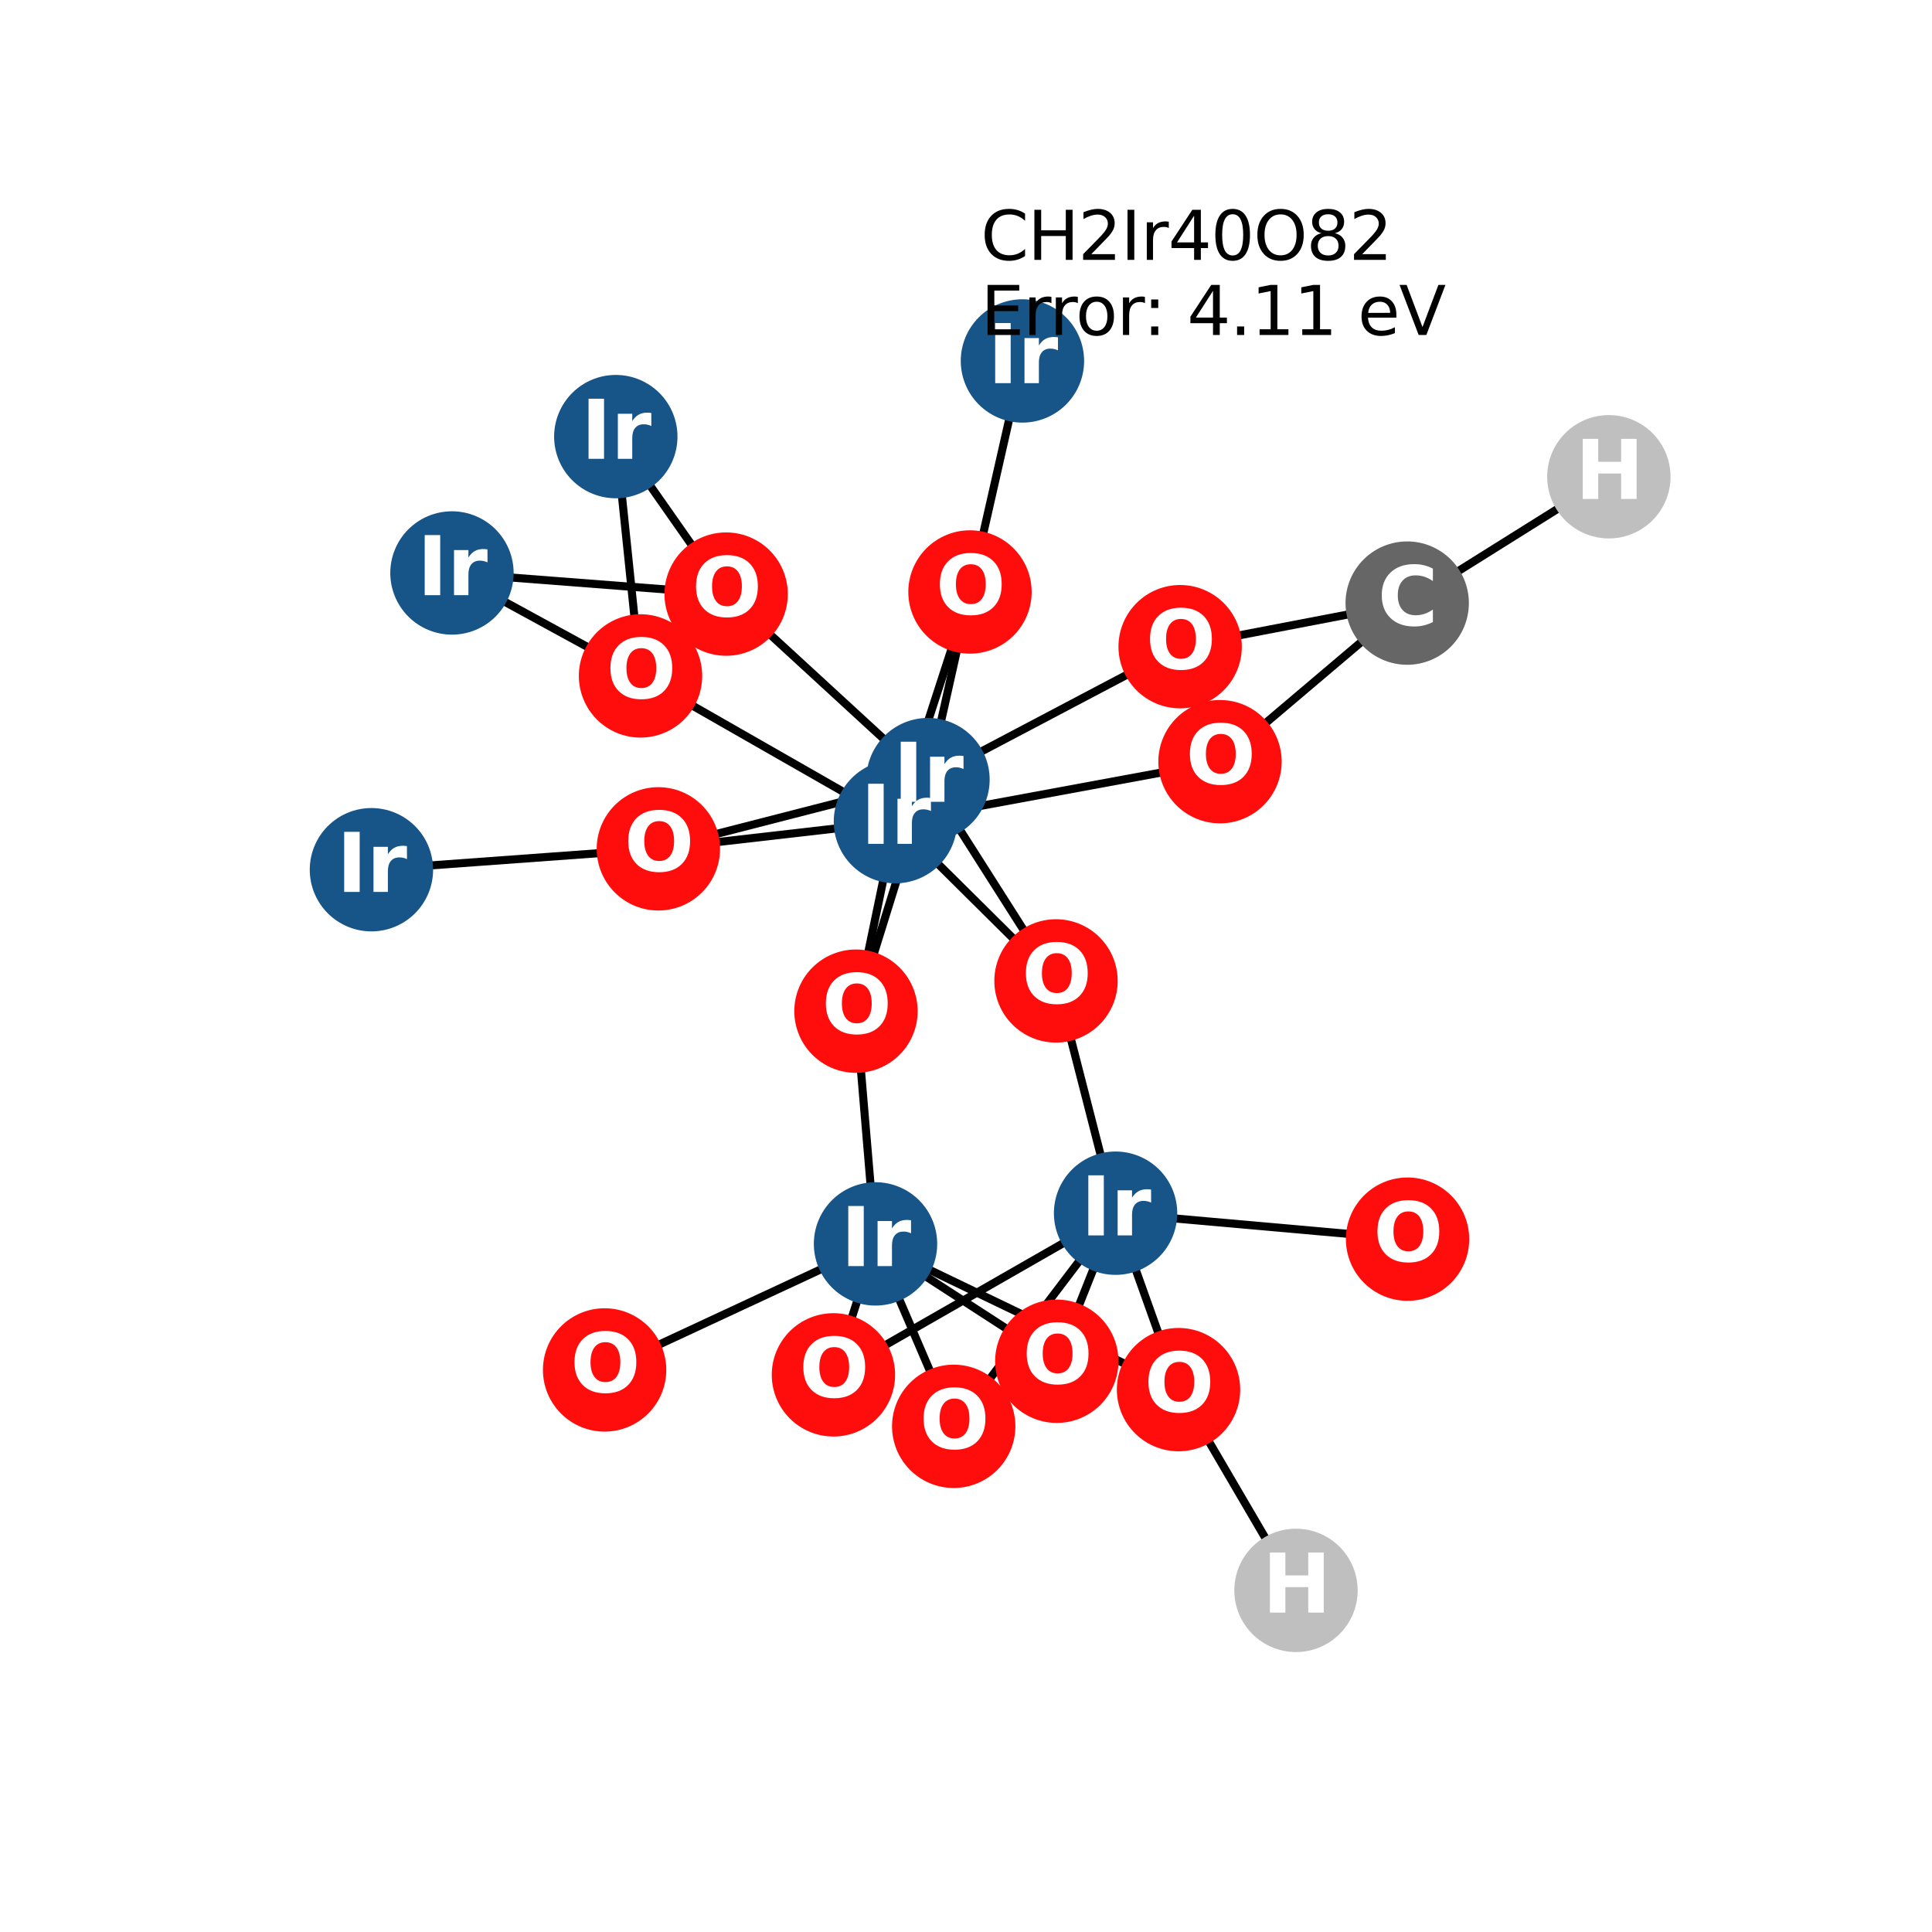 <?xml version="1.0" encoding="utf-8" standalone="no"?>
<!DOCTYPE svg PUBLIC "-//W3C//DTD SVG 1.1//EN"
  "http://www.w3.org/Graphics/SVG/1.1/DTD/svg11.dtd">
<svg xmlns:xlink="http://www.w3.org/1999/xlink" width="288pt" height="288pt" viewBox="0 0 288 288" xmlns="http://www.w3.org/2000/svg" version="1.1">
 <defs>
  <style type="text/css">*{stroke-linejoin: round; stroke-linecap: butt}</style>
 </defs>
 <g id="figure_1">
  <g id="patch_1">
   <path d="M 0 288 
L 288 288 
L 288 0 
L 0 0 
z
" style="fill: #ffffff"/>
  </g>
  <g id="axes_1">
   <g id="LineCollection_1">
    <path d="M 157.535 202.92 
L 166.297 180.849 
" clip-path="url(#pa3870d3ab2)" style="fill: none; stroke: #000000; stroke-width: 1.2"/>
    <path d="M 157.535 202.92 
L 130.512 185.424 
" clip-path="url(#pa3870d3ab2)" style="fill: none; stroke: #000000; stroke-width: 1.2"/>
    <path d="M 133.479 122.481 
L 95.483 100.758 
" clip-path="url(#pa3870d3ab2)" style="fill: none; stroke: #000000; stroke-width: 1.2"/>
    <path d="M 133.479 122.481 
L 157.417 146.223 
" clip-path="url(#pa3870d3ab2)" style="fill: none; stroke: #000000; stroke-width: 1.2"/>
    <path d="M 133.479 122.481 
L 144.595 88.244 
" clip-path="url(#pa3870d3ab2)" style="fill: none; stroke: #000000; stroke-width: 1.2"/>
    <path d="M 133.479 122.481 
L 127.6 150.734 
" clip-path="url(#pa3870d3ab2)" style="fill: none; stroke: #000000; stroke-width: 1.2"/>
    <path d="M 133.479 122.481 
L 98.142 126.536 
" clip-path="url(#pa3870d3ab2)" style="fill: none; stroke: #000000; stroke-width: 1.2"/>
    <path d="M 133.479 122.481 
L 181.864 113.542 
" clip-path="url(#pa3870d3ab2)" style="fill: none; stroke: #000000; stroke-width: 1.2"/>
    <path d="M 175.683 207.149 
L 166.297 180.849 
" clip-path="url(#pa3870d3ab2)" style="fill: none; stroke: #000000; stroke-width: 1.2"/>
    <path d="M 175.683 207.149 
L 130.512 185.424 
" clip-path="url(#pa3870d3ab2)" style="fill: none; stroke: #000000; stroke-width: 1.2"/>
    <path d="M 175.683 207.149 
L 193.192 237.076 
" clip-path="url(#pa3870d3ab2)" style="fill: none; stroke: #000000; stroke-width: 1.2"/>
    <path d="M 91.796 65.084 
L 95.483 100.758 
" clip-path="url(#pa3870d3ab2)" style="fill: none; stroke: #000000; stroke-width: 1.2"/>
    <path d="M 91.796 65.084 
L 108.245 88.562 
" clip-path="url(#pa3870d3ab2)" style="fill: none; stroke: #000000; stroke-width: 1.2"/>
    <path d="M 152.413 53.804 
L 144.595 88.244 
" clip-path="url(#pa3870d3ab2)" style="fill: none; stroke: #000000; stroke-width: 1.2"/>
    <path d="M 209.822 184.719 
L 166.297 180.849 
" clip-path="url(#pa3870d3ab2)" style="fill: none; stroke: #000000; stroke-width: 1.2"/>
    <path d="M 166.297 180.849 
L 157.417 146.223 
" clip-path="url(#pa3870d3ab2)" style="fill: none; stroke: #000000; stroke-width: 1.2"/>
    <path d="M 166.297 180.849 
L 124.238 204.948 
" clip-path="url(#pa3870d3ab2)" style="fill: none; stroke: #000000; stroke-width: 1.2"/>
    <path d="M 166.297 180.849 
L 142.168 212.621 
" clip-path="url(#pa3870d3ab2)" style="fill: none; stroke: #000000; stroke-width: 1.2"/>
    <path d="M 138.334 116.215 
L 157.417 146.223 
" clip-path="url(#pa3870d3ab2)" style="fill: none; stroke: #000000; stroke-width: 1.2"/>
    <path d="M 138.334 116.215 
L 144.595 88.244 
" clip-path="url(#pa3870d3ab2)" style="fill: none; stroke: #000000; stroke-width: 1.2"/>
    <path d="M 138.334 116.215 
L 108.245 88.562 
" clip-path="url(#pa3870d3ab2)" style="fill: none; stroke: #000000; stroke-width: 1.2"/>
    <path d="M 138.334 116.215 
L 127.6 150.734 
" clip-path="url(#pa3870d3ab2)" style="fill: none; stroke: #000000; stroke-width: 1.2"/>
    <path d="M 138.334 116.215 
L 98.142 126.536 
" clip-path="url(#pa3870d3ab2)" style="fill: none; stroke: #000000; stroke-width: 1.2"/>
    <path d="M 138.334 116.215 
L 175.923 96.399 
" clip-path="url(#pa3870d3ab2)" style="fill: none; stroke: #000000; stroke-width: 1.2"/>
    <path d="M 108.245 88.562 
L 67.373 85.411 
" clip-path="url(#pa3870d3ab2)" style="fill: none; stroke: #000000; stroke-width: 1.2"/>
    <path d="M 67.373 85.411 
L 95.483 100.758 
" clip-path="url(#pa3870d3ab2)" style="fill: none; stroke: #000000; stroke-width: 1.2"/>
    <path d="M 55.369 129.648 
L 98.142 126.536 
" clip-path="url(#pa3870d3ab2)" style="fill: none; stroke: #000000; stroke-width: 1.2"/>
    <path d="M 127.6 150.734 
L 130.512 185.424 
" clip-path="url(#pa3870d3ab2)" style="fill: none; stroke: #000000; stroke-width: 1.2"/>
    <path d="M 130.512 185.424 
L 124.238 204.948 
" clip-path="url(#pa3870d3ab2)" style="fill: none; stroke: #000000; stroke-width: 1.2"/>
    <path d="M 130.512 185.424 
L 142.168 212.621 
" clip-path="url(#pa3870d3ab2)" style="fill: none; stroke: #000000; stroke-width: 1.2"/>
    <path d="M 130.512 185.424 
L 90.128 204.214 
" clip-path="url(#pa3870d3ab2)" style="fill: none; stroke: #000000; stroke-width: 1.2"/>
    <path d="M 181.864 113.542 
L 209.769 89.903 
" clip-path="url(#pa3870d3ab2)" style="fill: none; stroke: #000000; stroke-width: 1.2"/>
    <path d="M 209.769 89.903 
L 175.923 96.399 
" clip-path="url(#pa3870d3ab2)" style="fill: none; stroke: #000000; stroke-width: 1.2"/>
    <path d="M 209.769 89.903 
L 239.831 71.071 
" clip-path="url(#pa3870d3ab2)" style="fill: none; stroke: #000000; stroke-width: 1.2"/>
   </g>
   <g id="PathCollection_1">
    <defs>
     <path id="C0_0_ef279a799e" d="M 0 8.944 
C 2.372 8.944 4.647 8.002 6.325 6.325 
C 8.002 4.647 8.944 2.372 8.944 -0 
C 8.944 -2.372 8.002 -4.647 6.325 -6.325 
C 4.647 -8.002 2.372 -8.944 0 -8.944 
C -2.372 -8.944 -4.647 -8.002 -6.325 -6.325 
C -8.002 -4.647 -8.944 -2.372 -8.944 0 
C -8.944 2.372 -8.002 4.647 -6.325 6.325 
C -4.647 8.002 -2.372 8.944 0 8.944 
z
"/>
    </defs>
    <g clip-path="url(#pa3870d3ab2)">
     <use xlink:href="#C0_0_ef279a799e" x="157.535" y="202.92" style="fill: #ff0d0d; stroke: #ff0d0d; stroke-width: 0.5"/>
    </g>
    <g clip-path="url(#pa3870d3ab2)">
     <use xlink:href="#C0_0_ef279a799e" x="133.479" y="122.481" style="fill: #175487; stroke: #175487; stroke-width: 0.5"/>
    </g>
    <g clip-path="url(#pa3870d3ab2)">
     <use xlink:href="#C0_0_ef279a799e" x="175.683" y="207.149" style="fill: #ff0d0d; stroke: #ff0d0d; stroke-width: 0.5"/>
    </g>
    <g clip-path="url(#pa3870d3ab2)">
     <use xlink:href="#C0_0_ef279a799e" x="91.796" y="65.084" style="fill: #175487; stroke: #175487; stroke-width: 0.5"/>
    </g>
    <g clip-path="url(#pa3870d3ab2)">
     <use xlink:href="#C0_0_ef279a799e" x="152.413" y="53.804" style="fill: #175487; stroke: #175487; stroke-width: 0.5"/>
    </g>
    <g clip-path="url(#pa3870d3ab2)">
     <use xlink:href="#C0_0_ef279a799e" x="209.822" y="184.719" style="fill: #ff0d0d; stroke: #ff0d0d; stroke-width: 0.5"/>
    </g>
    <g clip-path="url(#pa3870d3ab2)">
     <use xlink:href="#C0_0_ef279a799e" x="166.297" y="180.849" style="fill: #175487; stroke: #175487; stroke-width: 0.5"/>
    </g>
    <g clip-path="url(#pa3870d3ab2)">
     <use xlink:href="#C0_0_ef279a799e" x="138.334" y="116.215" style="fill: #175487; stroke: #175487; stroke-width: 0.5"/>
    </g>
    <g clip-path="url(#pa3870d3ab2)">
     <use xlink:href="#C0_0_ef279a799e" x="108.245" y="88.562" style="fill: #ff0d0d; stroke: #ff0d0d; stroke-width: 0.5"/>
    </g>
    <g clip-path="url(#pa3870d3ab2)">
     <use xlink:href="#C0_0_ef279a799e" x="67.373" y="85.411" style="fill: #175487; stroke: #175487; stroke-width: 0.5"/>
    </g>
    <g clip-path="url(#pa3870d3ab2)">
     <use xlink:href="#C0_0_ef279a799e" x="55.369" y="129.648" style="fill: #175487; stroke: #175487; stroke-width: 0.5"/>
    </g>
    <g clip-path="url(#pa3870d3ab2)">
     <use xlink:href="#C0_0_ef279a799e" x="127.6" y="150.734" style="fill: #ff0d0d; stroke: #ff0d0d; stroke-width: 0.5"/>
    </g>
    <g clip-path="url(#pa3870d3ab2)">
     <use xlink:href="#C0_0_ef279a799e" x="98.142" y="126.536" style="fill: #ff0d0d; stroke: #ff0d0d; stroke-width: 0.5"/>
    </g>
    <g clip-path="url(#pa3870d3ab2)">
     <use xlink:href="#C0_0_ef279a799e" x="130.512" y="185.424" style="fill: #175487; stroke: #175487; stroke-width: 0.5"/>
    </g>
    <g clip-path="url(#pa3870d3ab2)">
     <use xlink:href="#C0_0_ef279a799e" x="124.238" y="204.948" style="fill: #ff0d0d; stroke: #ff0d0d; stroke-width: 0.5"/>
    </g>
    <g clip-path="url(#pa3870d3ab2)">
     <use xlink:href="#C0_0_ef279a799e" x="144.595" y="88.244" style="fill: #ff0d0d; stroke: #ff0d0d; stroke-width: 0.5"/>
    </g>
    <g clip-path="url(#pa3870d3ab2)">
     <use xlink:href="#C0_0_ef279a799e" x="142.168" y="212.621" style="fill: #ff0d0d; stroke: #ff0d0d; stroke-width: 0.5"/>
    </g>
    <g clip-path="url(#pa3870d3ab2)">
     <use xlink:href="#C0_0_ef279a799e" x="95.483" y="100.758" style="fill: #ff0d0d; stroke: #ff0d0d; stroke-width: 0.5"/>
    </g>
    <g clip-path="url(#pa3870d3ab2)">
     <use xlink:href="#C0_0_ef279a799e" x="157.417" y="146.223" style="fill: #ff0d0d; stroke: #ff0d0d; stroke-width: 0.5"/>
    </g>
    <g clip-path="url(#pa3870d3ab2)">
     <use xlink:href="#C0_0_ef279a799e" x="90.128" y="204.214" style="fill: #ff0d0d; stroke: #ff0d0d; stroke-width: 0.5"/>
    </g>
    <g clip-path="url(#pa3870d3ab2)">
     <use xlink:href="#C0_0_ef279a799e" x="181.864" y="113.542" style="fill: #ff0d0d; stroke: #ff0d0d; stroke-width: 0.5"/>
    </g>
    <g clip-path="url(#pa3870d3ab2)">
     <use xlink:href="#C0_0_ef279a799e" x="209.769" y="89.903" style="fill: #666666; stroke: #666666; stroke-width: 0.5"/>
    </g>
    <g clip-path="url(#pa3870d3ab2)">
     <use xlink:href="#C0_0_ef279a799e" x="175.923" y="96.399" style="fill: #ff0d0d; stroke: #ff0d0d; stroke-width: 0.5"/>
    </g>
    <g clip-path="url(#pa3870d3ab2)">
     <use xlink:href="#C0_0_ef279a799e" x="193.192" y="237.076" style="fill: #bfbfbf; stroke: #bfbfbf; stroke-width: 0.5"/>
    </g>
    <g clip-path="url(#pa3870d3ab2)">
     <use xlink:href="#C0_0_ef279a799e" x="239.831" y="71.071" style="fill: #bfbfbf; stroke: #bfbfbf; stroke-width: 0.5"/>
    </g>
   </g>
   <g id="text_1">
    <g clip-path="url(#pa3870d3ab2)">
     <!-- O -->
     <g style="fill: #ffffff" transform="translate(152.435 206.231) scale(0.12 -0.12)">
      <defs>
       <path id="DejaVuSans-Bold-4f" d="M 2719 3878 
Q 2169 3878 1866 3472 
Q 1563 3066 1563 2328 
Q 1563 1594 1866 1187 
Q 2169 781 2719 781 
Q 3272 781 3575 1187 
Q 3878 1594 3878 2328 
Q 3878 3066 3575 3472 
Q 3272 3878 2719 3878 
z
M 2719 4750 
Q 3844 4750 4481 4106 
Q 5119 3463 5119 2328 
Q 5119 1197 4481 553 
Q 3844 -91 2719 -91 
Q 1597 -91 958 553 
Q 319 1197 319 2328 
Q 319 3463 958 4106 
Q 1597 4750 2719 4750 
z
" transform="scale(0.016)"/>
      </defs>
      <use xlink:href="#DejaVuSans-Bold-4f"/>
     </g>
    </g>
   </g>
   <g id="text_2">
    <g clip-path="url(#pa3870d3ab2)">
     <!-- Ir -->
     <g style="fill: #ffffff" transform="translate(128.288 125.792) scale(0.12 -0.12)">
      <defs>
       <path id="DejaVuSans-Bold-49" d="M 588 4666 
L 1791 4666 
L 1791 0 
L 588 0 
L 588 4666 
z
" transform="scale(0.016)"/>
       <path id="DejaVuSans-Bold-72" d="M 3138 2547 
Q 2991 2616 2845 2648 
Q 2700 2681 2553 2681 
Q 2122 2681 1889 2404 
Q 1656 2128 1656 1613 
L 1656 0 
L 538 0 
L 538 3500 
L 1656 3500 
L 1656 2925 
Q 1872 3269 2151 3426 
Q 2431 3584 2822 3584 
Q 2878 3584 2943 3579 
Q 3009 3575 3134 3559 
L 3138 2547 
z
" transform="scale(0.016)"/>
      </defs>
      <use xlink:href="#DejaVuSans-Bold-49"/>
      <use xlink:href="#DejaVuSans-Bold-72" transform="translate(37.207 0)"/>
     </g>
    </g>
   </g>
   <g id="text_3">
    <g clip-path="url(#pa3870d3ab2)">
     <!-- O -->
     <g style="fill: #ffffff" transform="translate(170.582 210.46) scale(0.12 -0.12)">
      <use xlink:href="#DejaVuSans-Bold-4f"/>
     </g>
    </g>
   </g>
   <g id="text_4">
    <g clip-path="url(#pa3870d3ab2)">
     <!-- Ir -->
     <g style="fill: #ffffff" transform="translate(86.605 68.395) scale(0.12 -0.12)">
      <use xlink:href="#DejaVuSans-Bold-49"/>
      <use xlink:href="#DejaVuSans-Bold-72" transform="translate(37.207 0)"/>
     </g>
    </g>
   </g>
   <g id="text_5">
    <g clip-path="url(#pa3870d3ab2)">
     <!-- Ir -->
     <g style="fill: #ffffff" transform="translate(147.222 57.115) scale(0.12 -0.12)">
      <use xlink:href="#DejaVuSans-Bold-49"/>
      <use xlink:href="#DejaVuSans-Bold-72" transform="translate(37.207 0)"/>
     </g>
    </g>
   </g>
   <g id="text_6">
    <g clip-path="url(#pa3870d3ab2)">
     <!-- O -->
     <g style="fill: #ffffff" transform="translate(204.721 188.03) scale(0.12 -0.12)">
      <use xlink:href="#DejaVuSans-Bold-4f"/>
     </g>
    </g>
   </g>
   <g id="text_7">
    <g clip-path="url(#pa3870d3ab2)">
     <!-- Ir -->
     <g style="fill: #ffffff" transform="translate(161.106 184.16) scale(0.12 -0.12)">
      <use xlink:href="#DejaVuSans-Bold-49"/>
      <use xlink:href="#DejaVuSans-Bold-72" transform="translate(37.207 0)"/>
     </g>
    </g>
   </g>
   <g id="text_8">
    <g clip-path="url(#pa3870d3ab2)">
     <!-- Ir -->
     <g style="fill: #ffffff" transform="translate(133.143 119.526) scale(0.12 -0.12)">
      <use xlink:href="#DejaVuSans-Bold-49"/>
      <use xlink:href="#DejaVuSans-Bold-72" transform="translate(37.207 0)"/>
     </g>
    </g>
   </g>
   <g id="text_9">
    <g clip-path="url(#pa3870d3ab2)">
     <!-- O -->
     <g style="fill: #ffffff" transform="translate(103.144 91.873) scale(0.12 -0.12)">
      <use xlink:href="#DejaVuSans-Bold-4f"/>
     </g>
    </g>
   </g>
   <g id="text_10">
    <g clip-path="url(#pa3870d3ab2)">
     <!-- Ir -->
     <g style="fill: #ffffff" transform="translate(62.182 88.722) scale(0.12 -0.12)">
      <use xlink:href="#DejaVuSans-Bold-49"/>
      <use xlink:href="#DejaVuSans-Bold-72" transform="translate(37.207 0)"/>
     </g>
    </g>
   </g>
   <g id="text_11">
    <g clip-path="url(#pa3870d3ab2)">
     <!-- Ir -->
     <g style="fill: #ffffff" transform="translate(50.178 132.959) scale(0.12 -0.12)">
      <use xlink:href="#DejaVuSans-Bold-49"/>
      <use xlink:href="#DejaVuSans-Bold-72" transform="translate(37.207 0)"/>
     </g>
    </g>
   </g>
   <g id="text_12">
    <g clip-path="url(#pa3870d3ab2)">
     <!-- O -->
     <g style="fill: #ffffff" transform="translate(122.5 154.045) scale(0.12 -0.12)">
      <use xlink:href="#DejaVuSans-Bold-4f"/>
     </g>
    </g>
   </g>
   <g id="text_13">
    <g clip-path="url(#pa3870d3ab2)">
     <!-- O -->
     <g style="fill: #ffffff" transform="translate(93.041 129.847) scale(0.12 -0.12)">
      <use xlink:href="#DejaVuSans-Bold-4f"/>
     </g>
    </g>
   </g>
   <g id="text_14">
    <g clip-path="url(#pa3870d3ab2)">
     <!-- Ir -->
     <g style="fill: #ffffff" transform="translate(125.321 188.735) scale(0.12 -0.12)">
      <use xlink:href="#DejaVuSans-Bold-49"/>
      <use xlink:href="#DejaVuSans-Bold-72" transform="translate(37.207 0)"/>
     </g>
    </g>
   </g>
   <g id="text_15">
    <g clip-path="url(#pa3870d3ab2)">
     <!-- O -->
     <g style="fill: #ffffff" transform="translate(119.137 208.259) scale(0.12 -0.12)">
      <use xlink:href="#DejaVuSans-Bold-4f"/>
     </g>
    </g>
   </g>
   <g id="text_16">
    <g clip-path="url(#pa3870d3ab2)">
     <!-- O -->
     <g style="fill: #ffffff" transform="translate(139.494 91.556) scale(0.12 -0.12)">
      <use xlink:href="#DejaVuSans-Bold-4f"/>
     </g>
    </g>
   </g>
   <g id="text_17">
    <g clip-path="url(#pa3870d3ab2)">
     <!-- O -->
     <g style="fill: #ffffff" transform="translate(137.067 215.933) scale(0.12 -0.12)">
      <use xlink:href="#DejaVuSans-Bold-4f"/>
     </g>
    </g>
   </g>
   <g id="text_18">
    <g clip-path="url(#pa3870d3ab2)">
     <!-- O -->
     <g style="fill: #ffffff" transform="translate(90.382 104.07) scale(0.12 -0.12)">
      <use xlink:href="#DejaVuSans-Bold-4f"/>
     </g>
    </g>
   </g>
   <g id="text_19">
    <g clip-path="url(#pa3870d3ab2)">
     <!-- O -->
     <g style="fill: #ffffff" transform="translate(152.316 149.535) scale(0.12 -0.12)">
      <use xlink:href="#DejaVuSans-Bold-4f"/>
     </g>
    </g>
   </g>
   <g id="text_20">
    <g clip-path="url(#pa3870d3ab2)">
     <!-- O -->
     <g style="fill: #ffffff" transform="translate(85.027 207.525) scale(0.12 -0.12)">
      <use xlink:href="#DejaVuSans-Bold-4f"/>
     </g>
    </g>
   </g>
   <g id="text_21">
    <g clip-path="url(#pa3870d3ab2)">
     <!-- O -->
     <g style="fill: #ffffff" transform="translate(176.763 116.853) scale(0.12 -0.12)">
      <use xlink:href="#DejaVuSans-Bold-4f"/>
     </g>
    </g>
   </g>
   <g id="text_22">
    <g clip-path="url(#pa3870d3ab2)">
     <!-- C -->
     <g style="fill: #ffffff" transform="translate(205.365 93.215) scale(0.12 -0.12)">
      <defs>
       <path id="DejaVuSans-Bold-43" d="M 4288 256 
Q 3956 84 3597 -3 
Q 3238 -91 2847 -91 
Q 1681 -91 1000 561 
Q 319 1213 319 2328 
Q 319 3447 1000 4098 
Q 1681 4750 2847 4750 
Q 3238 4750 3597 4662 
Q 3956 4575 4288 4403 
L 4288 3438 
Q 3953 3666 3628 3772 
Q 3303 3878 2944 3878 
Q 2300 3878 1931 3465 
Q 1563 3053 1563 2328 
Q 1563 1606 1931 1193 
Q 2300 781 2944 781 
Q 3303 781 3628 887 
Q 3953 994 4288 1222 
L 4288 256 
z
" transform="scale(0.016)"/>
      </defs>
      <use xlink:href="#DejaVuSans-Bold-43"/>
     </g>
    </g>
   </g>
   <g id="text_23">
    <g clip-path="url(#pa3870d3ab2)">
     <!-- O -->
     <g style="fill: #ffffff" transform="translate(170.822 99.711) scale(0.12 -0.12)">
      <use xlink:href="#DejaVuSans-Bold-4f"/>
     </g>
    </g>
   </g>
   <g id="text_24">
    <g clip-path="url(#pa3870d3ab2)">
     <!-- H -->
     <g style="fill: #ffffff" transform="translate(188.171 240.388) scale(0.12 -0.12)">
      <defs>
       <path id="DejaVuSans-Bold-48" d="M 588 4666 
L 1791 4666 
L 1791 2888 
L 3566 2888 
L 3566 4666 
L 4769 4666 
L 4769 0 
L 3566 0 
L 3566 1978 
L 1791 1978 
L 1791 0 
L 588 0 
L 588 4666 
z
" transform="scale(0.016)"/>
      </defs>
      <use xlink:href="#DejaVuSans-Bold-48"/>
     </g>
    </g>
   </g>
   <g id="text_25">
    <g clip-path="url(#pa3870d3ab2)">
     <!-- H -->
     <g style="fill: #ffffff" transform="translate(234.81 74.382) scale(0.12 -0.12)">
      <use xlink:href="#DejaVuSans-Bold-48"/>
     </g>
    </g>
   </g>
   <g id="text_26">
    <!-- CH2Ir40O82 -->
    <g transform="translate(146.209 38.738) scale(0.1 -0.1)">
     <defs>
      <path id="DejaVuSans-43" d="M 4122 4306 
L 4122 3641 
Q 3803 3938 3442 4084 
Q 3081 4231 2675 4231 
Q 1875 4231 1450 3742 
Q 1025 3253 1025 2328 
Q 1025 1406 1450 917 
Q 1875 428 2675 428 
Q 3081 428 3442 575 
Q 3803 722 4122 1019 
L 4122 359 
Q 3791 134 3420 21 
Q 3050 -91 2638 -91 
Q 1578 -91 968 557 
Q 359 1206 359 2328 
Q 359 3453 968 4101 
Q 1578 4750 2638 4750 
Q 3056 4750 3426 4639 
Q 3797 4528 4122 4306 
z
" transform="scale(0.016)"/>
      <path id="DejaVuSans-48" d="M 628 4666 
L 1259 4666 
L 1259 2753 
L 3553 2753 
L 3553 4666 
L 4184 4666 
L 4184 0 
L 3553 0 
L 3553 2222 
L 1259 2222 
L 1259 0 
L 628 0 
L 628 4666 
z
" transform="scale(0.016)"/>
      <path id="DejaVuSans-32" d="M 1228 531 
L 3431 531 
L 3431 0 
L 469 0 
L 469 531 
Q 828 903 1448 1529 
Q 2069 2156 2228 2338 
Q 2531 2678 2651 2914 
Q 2772 3150 2772 3378 
Q 2772 3750 2511 3984 
Q 2250 4219 1831 4219 
Q 1534 4219 1204 4116 
Q 875 4013 500 3803 
L 500 4441 
Q 881 4594 1212 4672 
Q 1544 4750 1819 4750 
Q 2544 4750 2975 4387 
Q 3406 4025 3406 3419 
Q 3406 3131 3298 2873 
Q 3191 2616 2906 2266 
Q 2828 2175 2409 1742 
Q 1991 1309 1228 531 
z
" transform="scale(0.016)"/>
      <path id="DejaVuSans-49" d="M 628 4666 
L 1259 4666 
L 1259 0 
L 628 0 
L 628 4666 
z
" transform="scale(0.016)"/>
      <path id="DejaVuSans-72" d="M 2631 2963 
Q 2534 3019 2420 3045 
Q 2306 3072 2169 3072 
Q 1681 3072 1420 2755 
Q 1159 2438 1159 1844 
L 1159 0 
L 581 0 
L 581 3500 
L 1159 3500 
L 1159 2956 
Q 1341 3275 1631 3429 
Q 1922 3584 2338 3584 
Q 2397 3584 2469 3576 
Q 2541 3569 2628 3553 
L 2631 2963 
z
" transform="scale(0.016)"/>
      <path id="DejaVuSans-34" d="M 2419 4116 
L 825 1625 
L 2419 1625 
L 2419 4116 
z
M 2253 4666 
L 3047 4666 
L 3047 1625 
L 3713 1625 
L 3713 1100 
L 3047 1100 
L 3047 0 
L 2419 0 
L 2419 1100 
L 313 1100 
L 313 1709 
L 2253 4666 
z
" transform="scale(0.016)"/>
      <path id="DejaVuSans-30" d="M 2034 4250 
Q 1547 4250 1301 3770 
Q 1056 3291 1056 2328 
Q 1056 1369 1301 889 
Q 1547 409 2034 409 
Q 2525 409 2770 889 
Q 3016 1369 3016 2328 
Q 3016 3291 2770 3770 
Q 2525 4250 2034 4250 
z
M 2034 4750 
Q 2819 4750 3233 4129 
Q 3647 3509 3647 2328 
Q 3647 1150 3233 529 
Q 2819 -91 2034 -91 
Q 1250 -91 836 529 
Q 422 1150 422 2328 
Q 422 3509 836 4129 
Q 1250 4750 2034 4750 
z
" transform="scale(0.016)"/>
      <path id="DejaVuSans-4f" d="M 2522 4238 
Q 1834 4238 1429 3725 
Q 1025 3213 1025 2328 
Q 1025 1447 1429 934 
Q 1834 422 2522 422 
Q 3209 422 3611 934 
Q 4013 1447 4013 2328 
Q 4013 3213 3611 3725 
Q 3209 4238 2522 4238 
z
M 2522 4750 
Q 3503 4750 4090 4092 
Q 4678 3434 4678 2328 
Q 4678 1225 4090 567 
Q 3503 -91 2522 -91 
Q 1538 -91 948 565 
Q 359 1222 359 2328 
Q 359 3434 948 4092 
Q 1538 4750 2522 4750 
z
" transform="scale(0.016)"/>
      <path id="DejaVuSans-38" d="M 2034 2216 
Q 1584 2216 1326 1975 
Q 1069 1734 1069 1313 
Q 1069 891 1326 650 
Q 1584 409 2034 409 
Q 2484 409 2743 651 
Q 3003 894 3003 1313 
Q 3003 1734 2745 1975 
Q 2488 2216 2034 2216 
z
M 1403 2484 
Q 997 2584 770 2862 
Q 544 3141 544 3541 
Q 544 4100 942 4425 
Q 1341 4750 2034 4750 
Q 2731 4750 3128 4425 
Q 3525 4100 3525 3541 
Q 3525 3141 3298 2862 
Q 3072 2584 2669 2484 
Q 3125 2378 3379 2068 
Q 3634 1759 3634 1313 
Q 3634 634 3220 271 
Q 2806 -91 2034 -91 
Q 1263 -91 848 271 
Q 434 634 434 1313 
Q 434 1759 690 2068 
Q 947 2378 1403 2484 
z
M 1172 3481 
Q 1172 3119 1398 2916 
Q 1625 2713 2034 2713 
Q 2441 2713 2670 2916 
Q 2900 3119 2900 3481 
Q 2900 3844 2670 4047 
Q 2441 4250 2034 4250 
Q 1625 4250 1398 4047 
Q 1172 3844 1172 3481 
z
" transform="scale(0.016)"/>
     </defs>
     <use xlink:href="#DejaVuSans-43"/>
     <use xlink:href="#DejaVuSans-48" transform="translate(69.824 0)"/>
     <use xlink:href="#DejaVuSans-32" transform="translate(145.02 0)"/>
     <use xlink:href="#DejaVuSans-49" transform="translate(208.643 0)"/>
     <use xlink:href="#DejaVuSans-72" transform="translate(238.135 0)"/>
     <use xlink:href="#DejaVuSans-34" transform="translate(279.248 0)"/>
     <use xlink:href="#DejaVuSans-30" transform="translate(342.871 0)"/>
     <use xlink:href="#DejaVuSans-4f" transform="translate(406.494 0)"/>
     <use xlink:href="#DejaVuSans-38" transform="translate(485.205 0)"/>
     <use xlink:href="#DejaVuSans-32" transform="translate(548.828 0)"/>
    </g>
    <!-- Error: 4.11 eV -->
    <g transform="translate(146.209 49.936) scale(0.1 -0.1)">
     <defs>
      <path id="DejaVuSans-45" d="M 628 4666 
L 3578 4666 
L 3578 4134 
L 1259 4134 
L 1259 2753 
L 3481 2753 
L 3481 2222 
L 1259 2222 
L 1259 531 
L 3634 531 
L 3634 0 
L 628 0 
L 628 4666 
z
" transform="scale(0.016)"/>
      <path id="DejaVuSans-6f" d="M 1959 3097 
Q 1497 3097 1228 2736 
Q 959 2375 959 1747 
Q 959 1119 1226 758 
Q 1494 397 1959 397 
Q 2419 397 2687 759 
Q 2956 1122 2956 1747 
Q 2956 2369 2687 2733 
Q 2419 3097 1959 3097 
z
M 1959 3584 
Q 2709 3584 3137 3096 
Q 3566 2609 3566 1747 
Q 3566 888 3137 398 
Q 2709 -91 1959 -91 
Q 1206 -91 779 398 
Q 353 888 353 1747 
Q 353 2609 779 3096 
Q 1206 3584 1959 3584 
z
" transform="scale(0.016)"/>
      <path id="DejaVuSans-3a" d="M 750 794 
L 1409 794 
L 1409 0 
L 750 0 
L 750 794 
z
M 750 3309 
L 1409 3309 
L 1409 2516 
L 750 2516 
L 750 3309 
z
" transform="scale(0.016)"/>
      <path id="DejaVuSans-20" transform="scale(0.016)"/>
      <path id="DejaVuSans-2e" d="M 684 794 
L 1344 794 
L 1344 0 
L 684 0 
L 684 794 
z
" transform="scale(0.016)"/>
      <path id="DejaVuSans-31" d="M 794 531 
L 1825 531 
L 1825 4091 
L 703 3866 
L 703 4441 
L 1819 4666 
L 2450 4666 
L 2450 531 
L 3481 531 
L 3481 0 
L 794 0 
L 794 531 
z
" transform="scale(0.016)"/>
      <path id="DejaVuSans-65" d="M 3597 1894 
L 3597 1613 
L 953 1613 
Q 991 1019 1311 708 
Q 1631 397 2203 397 
Q 2534 397 2845 478 
Q 3156 559 3463 722 
L 3463 178 
Q 3153 47 2828 -22 
Q 2503 -91 2169 -91 
Q 1331 -91 842 396 
Q 353 884 353 1716 
Q 353 2575 817 3079 
Q 1281 3584 2069 3584 
Q 2775 3584 3186 3129 
Q 3597 2675 3597 1894 
z
M 3022 2063 
Q 3016 2534 2758 2815 
Q 2500 3097 2075 3097 
Q 1594 3097 1305 2825 
Q 1016 2553 972 2059 
L 3022 2063 
z
" transform="scale(0.016)"/>
      <path id="DejaVuSans-56" d="M 1831 0 
L 50 4666 
L 709 4666 
L 2188 738 
L 3669 4666 
L 4325 4666 
L 2547 0 
L 1831 0 
z
" transform="scale(0.016)"/>
     </defs>
     <use xlink:href="#DejaVuSans-45"/>
     <use xlink:href="#DejaVuSans-72" transform="translate(63.184 0)"/>
     <use xlink:href="#DejaVuSans-72" transform="translate(102.547 0)"/>
     <use xlink:href="#DejaVuSans-6f" transform="translate(141.41 0)"/>
     <use xlink:href="#DejaVuSans-72" transform="translate(202.592 0)"/>
     <use xlink:href="#DejaVuSans-3a" transform="translate(241.955 0)"/>
     <use xlink:href="#DejaVuSans-20" transform="translate(275.646 0)"/>
     <use xlink:href="#DejaVuSans-34" transform="translate(307.434 0)"/>
     <use xlink:href="#DejaVuSans-2e" transform="translate(371.057 0)"/>
     <use xlink:href="#DejaVuSans-31" transform="translate(402.844 0)"/>
     <use xlink:href="#DejaVuSans-31" transform="translate(466.467 0)"/>
     <use xlink:href="#DejaVuSans-20" transform="translate(530.09 0)"/>
     <use xlink:href="#DejaVuSans-65" transform="translate(561.877 0)"/>
     <use xlink:href="#DejaVuSans-56" transform="translate(623.4 0)"/>
    </g>
   </g>
  </g>
 </g>
 <defs>
  <clipPath id="pa3870d3ab2">
   <rect x="36" y="34.56" width="223.2" height="221.76"/>
  </clipPath>
 </defs>
</svg>
